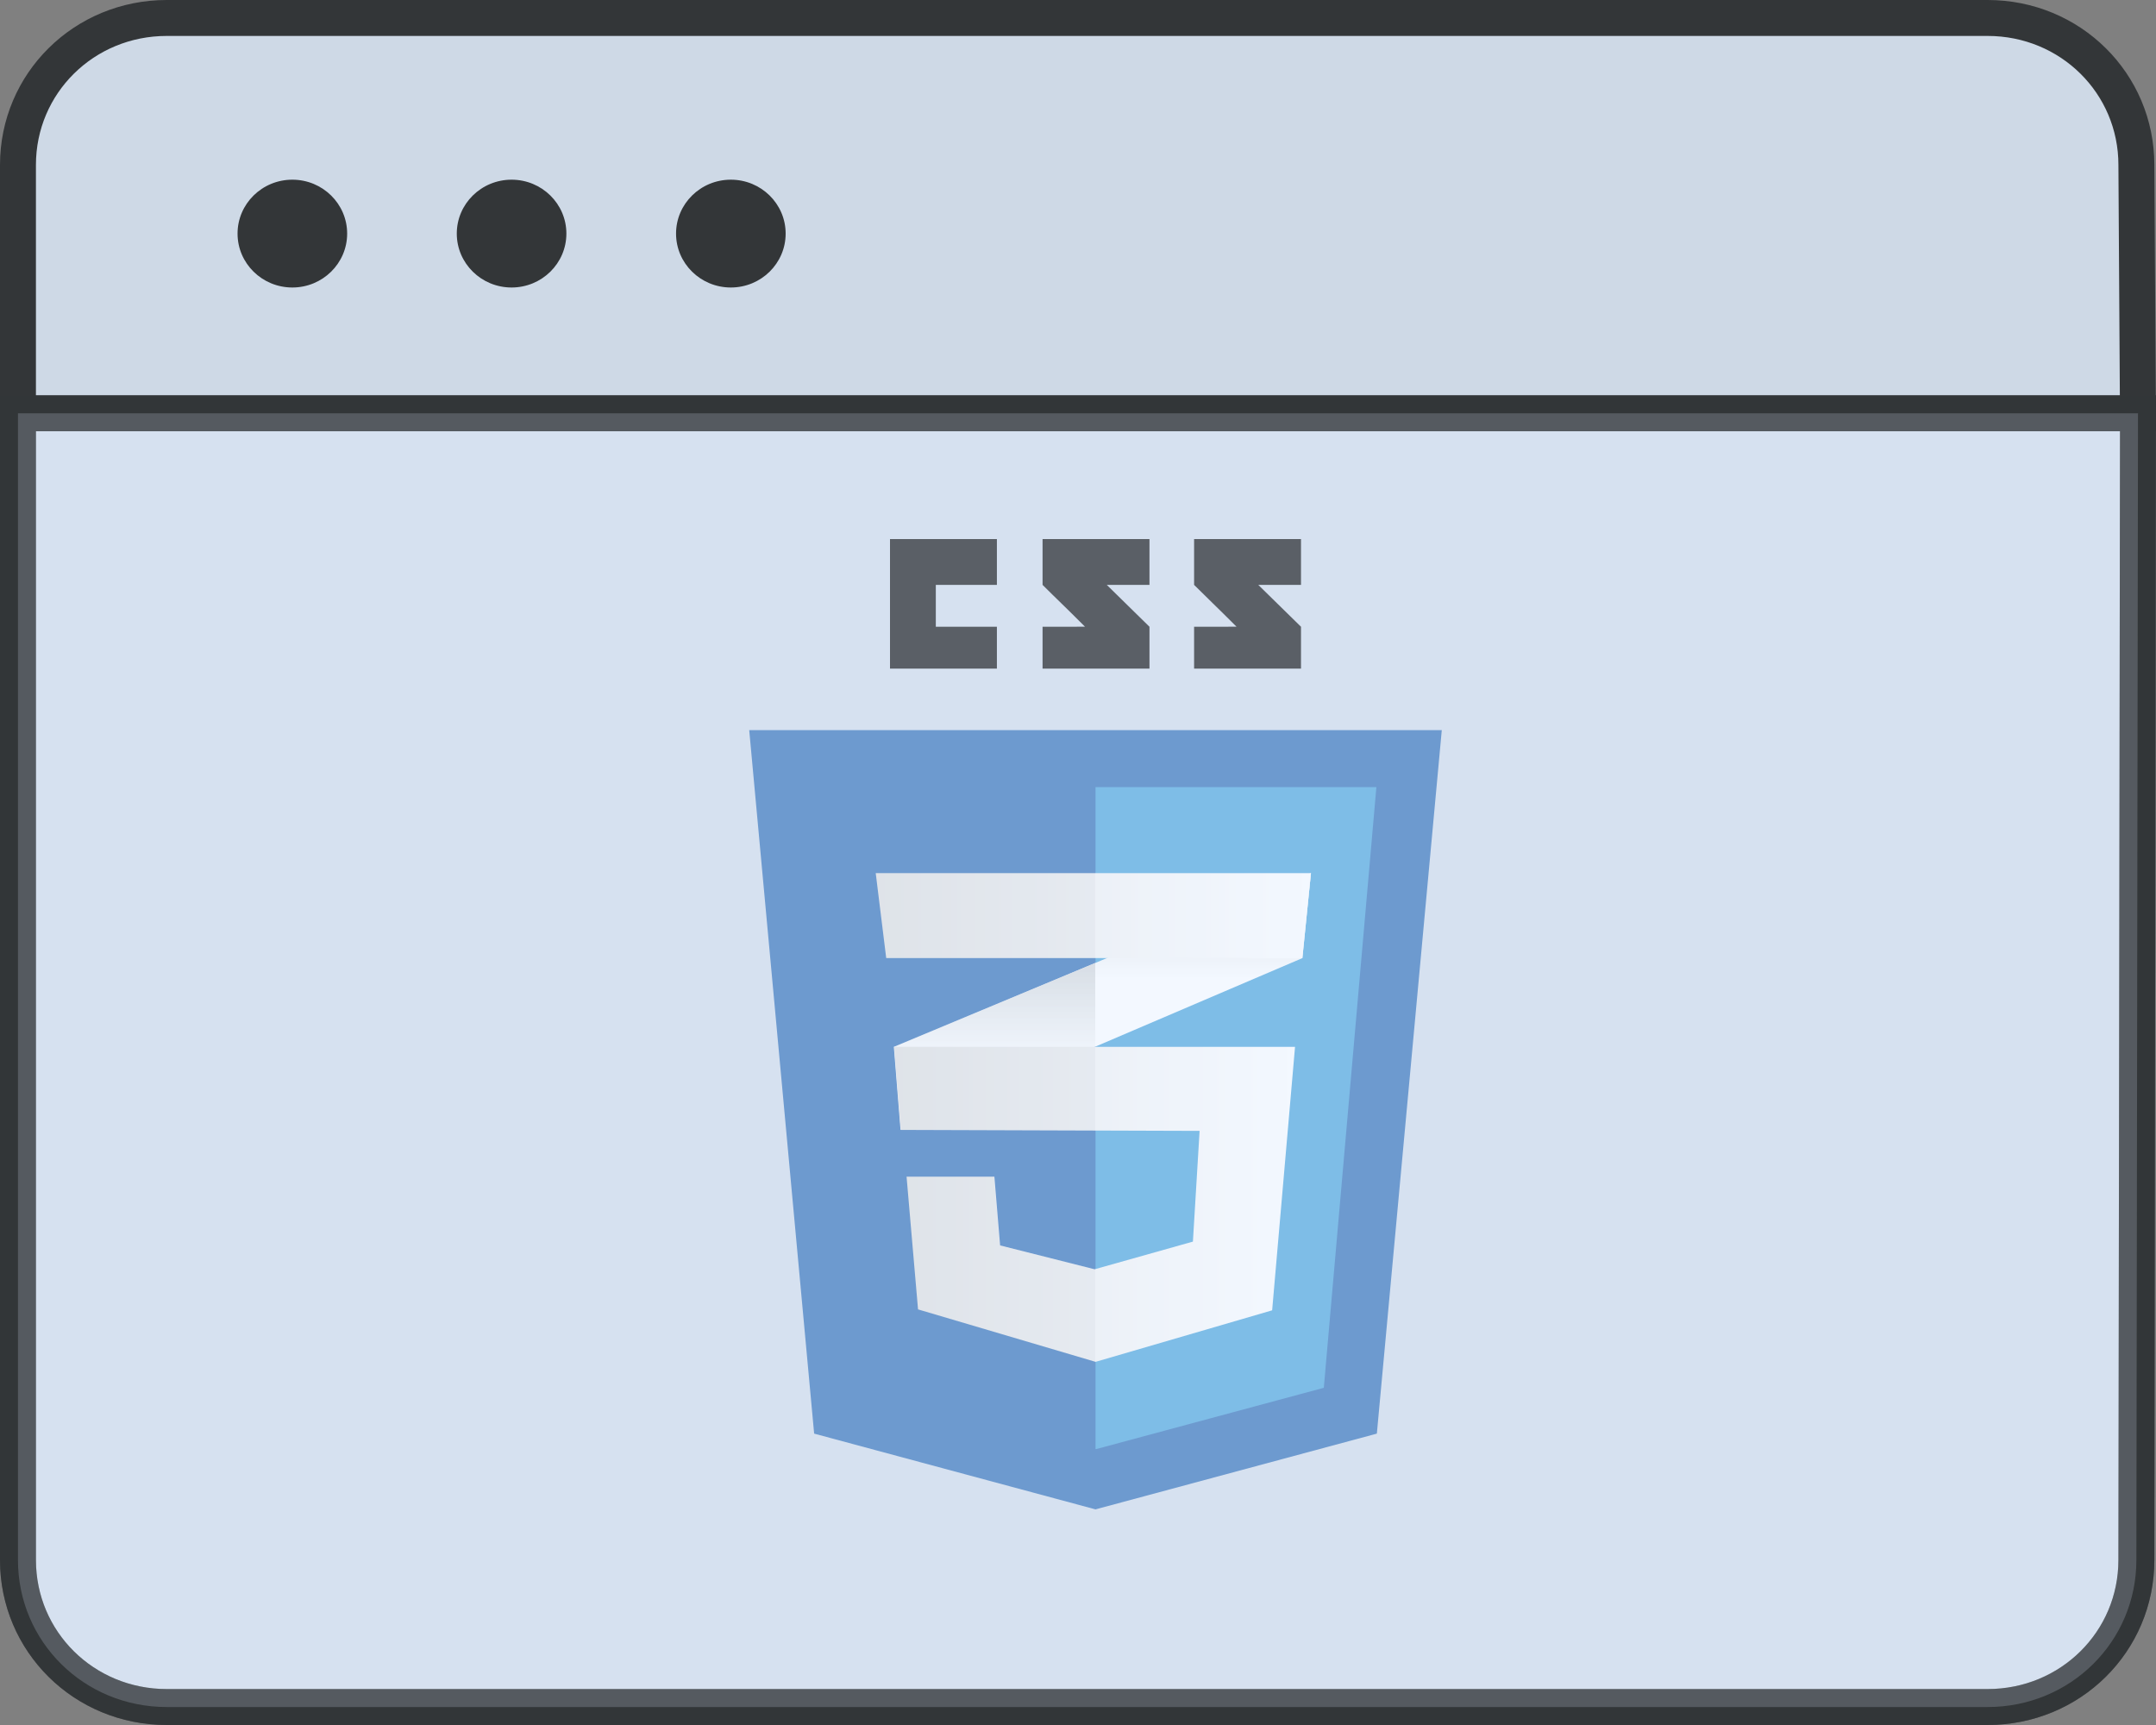 <svg width="60" height="48" viewBox="0 0 60 48" fill="none" xmlns="http://www.w3.org/2000/svg">
<rect x="0" y="0" width="60" height="48" fill="#808080" stroke="none"/>
<path d="M59.454 43.41V43.41C59.454 45.679 57.62 47.5 55.312 47.5H4.642C2.334 47.5 0.5 45.679 0.5 43.41V11.5H59.499L59.454 43.41Z" fill="#E1EFFF" fill-opacity="0.8" stroke="#333638"/>
<path d="M59.454 4.593V4.59C59.454 2.321 57.62 0.5 55.312 0.5H4.642C2.334 0.5 0.5 2.321 0.5 4.59V11.5H59.497L59.454 4.593Z" fill="#E1EFFF" fill-opacity="0.8" stroke="#333638"/>
<ellipse cx="8.136" cy="6.5" rx="1.525" ry="1.5" fill="#333638"/>
<ellipse cx="14.237" cy="6.5" rx="1.525" ry="1.5" fill="#333638"/>
<ellipse cx="20.339" cy="6.5" rx="1.525" ry="1.5" fill="#333638"/>
<path d="M38.317 39.892L30.487 42L22.657 39.892L20.85 20.316H40.124L38.317 39.892Z" fill="#2062AF"/>
<path d="M30.487 21.902V40.319L30.505 40.323L36.841 38.617L38.304 21.902H30.487V21.902Z" fill="#3C9CD7"/>
<path d="M26.043 17.44V16.275H27.743V15H24.768V18.604H27.743V17.44H26.043ZM30.801 16.275H31.989V15H29.014V16.275C29.412 16.673 29.62 16.863 30.195 17.439C29.859 17.439 29.014 17.44 29.014 17.44V18.604H31.989V17.44L30.801 16.275ZM35.017 16.275H36.206V15H33.231V16.275C33.629 16.673 33.836 16.863 34.412 17.439C34.076 17.439 33.231 17.44 33.231 17.44V18.604H36.206V17.44L35.017 16.275V16.275Z" fill="black"/>
<path d="M30.48 26.796L24.875 29.13L25.061 31.441L30.48 29.125L36.244 26.66L36.483 24.296L30.48 26.796Z" fill="white"/>
<path d="M24.875 29.13L25.061 31.441L30.48 29.125V26.796L24.875 29.13V29.13Z" fill="url(#paint0_linear_6:821)"/>
<path d="M36.483 24.296L30.48 26.796V29.125L36.244 26.66L36.483 24.296Z" fill="url(#paint1_linear_6:821)"/>
<path d="M24.884 29.13L25.07 31.441L33.384 31.468L33.198 34.549L30.462 35.319L27.832 34.655L27.673 32.743H25.229L25.548 36.435L30.489 37.895L35.403 36.461L36.04 29.13H24.884V29.13Z" fill="url(#paint2_linear_6:821)"/>
<path opacity="0.05" d="M30.48 29.13H24.875L25.061 31.441L30.48 31.459V29.13ZM30.48 35.312L30.453 35.319L27.824 34.655L27.664 32.743H25.221L25.54 36.435L30.48 37.896V35.312Z" fill="black"/>
<path d="M24.371 24.296H36.483L36.244 26.66H24.663L24.371 24.296V24.296Z" fill="url(#paint3_linear_6:821)"/>
<path opacity="0.05" d="M30.48 24.296H24.371L24.663 26.66H30.48V24.296V24.296Z" fill="black"/>
<path opacity="0.5" d="M59.454 43.41V43.41C59.454 45.679 57.62 47.5 55.312 47.5H4.642C2.334 47.5 0.5 45.679 0.5 43.41V11.5H59.499L59.454 43.41Z" fill="#E1EFFF" fill-opacity="0.8" stroke="#333638"/>
<defs>
<linearGradient id="paint0_linear_6:821" x1="27.678" y1="31.441" x2="27.678" y2="26.796" gradientUnits="userSpaceOnUse">
<stop offset="0.387" stop-color="#D1D3D4" stop-opacity="0"/>
<stop offset="1" stop-color="#D1D3D4"/>
</linearGradient>
<linearGradient id="paint1_linear_6:821" x1="33.481" y1="29.125" x2="33.481" y2="24.296" gradientUnits="userSpaceOnUse">
<stop offset="0.387" stop-color="#D1D3D4" stop-opacity="0"/>
<stop offset="1" stop-color="#D1D3D4"/>
</linearGradient>
<linearGradient id="paint2_linear_6:821" x1="24.884" y1="33.513" x2="36.04" y2="33.513" gradientUnits="userSpaceOnUse">
<stop stop-color="#E8E7E5"/>
<stop offset="1" stop-color="white"/>
</linearGradient>
<linearGradient id="paint3_linear_6:821" x1="24.371" y1="25.478" x2="36.483" y2="25.478" gradientUnits="userSpaceOnUse">
<stop stop-color="#E8E7E5"/>
<stop offset="1" stop-color="white"/>
</linearGradient>
</defs>
</svg>
